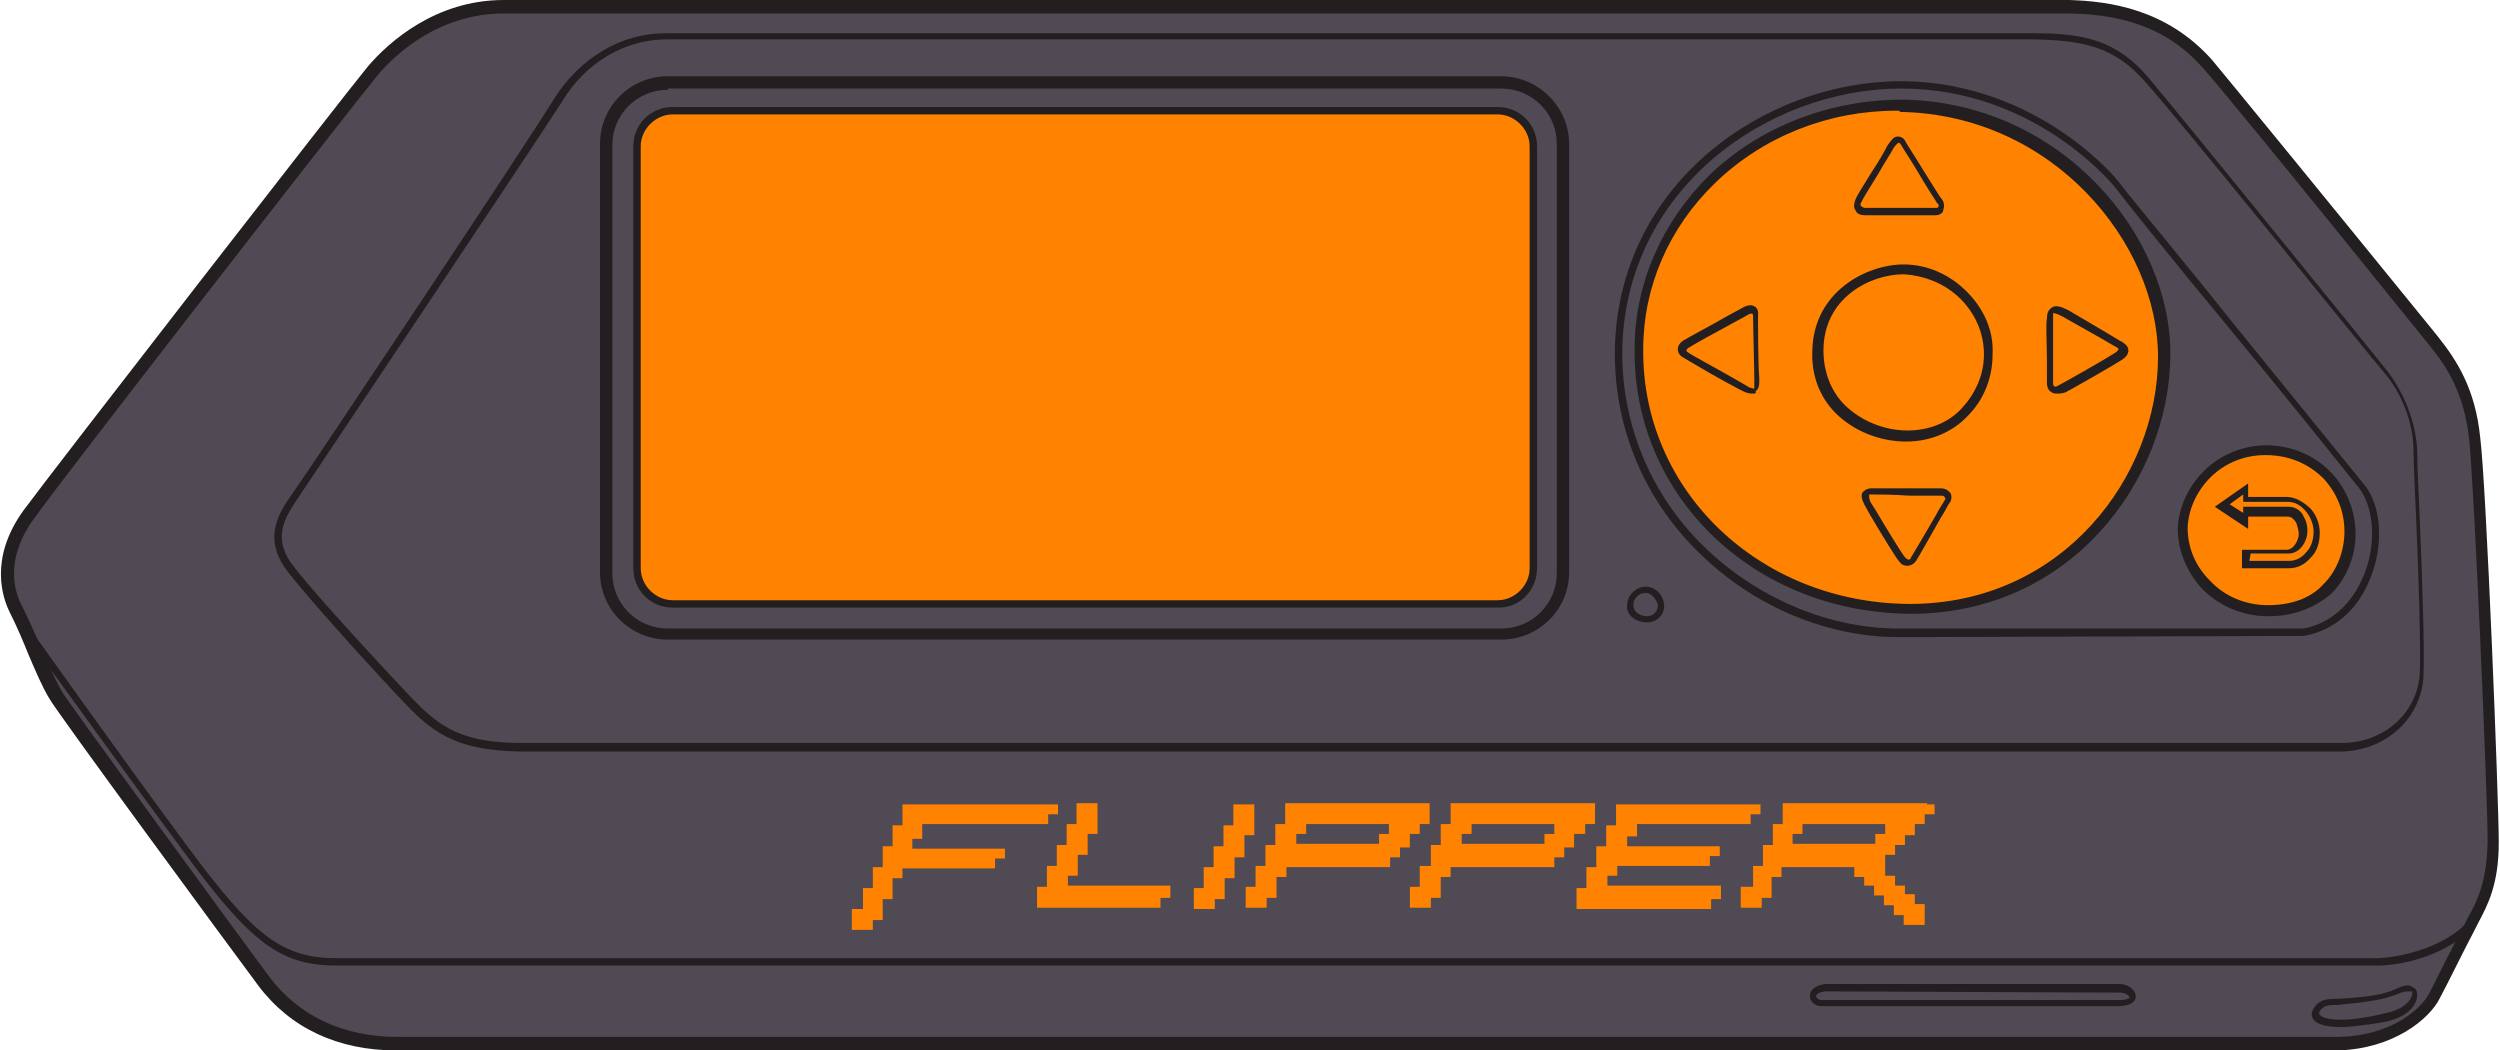 <svg width="238" height="100" viewBox="0 0 238 100" fill="none" xmlns="http://www.w3.org/2000/svg">
<g clip-path="url(#clip0_2750_8075)">
<path d="M48.07 0.703H196.982C201.565 0.82 206.267 1.873 210.028 6.206C213.789 10.539 229.89 30.445 231.536 32.553C233.181 34.66 234.944 37.354 235.414 41.803C235.884 46.253 237.177 76.112 237.177 80.211C237.177 84.543 235.884 86.3 234.944 88.29C234.004 90.047 232.594 92.974 231.653 94.731C230.713 96.487 227.54 99.18 222.486 99.297H37.845C32.438 99.297 27.972 97.307 25.034 93.326C22.096 89.461 5.994 67.33 5.289 66.159C4.114 64.286 3.173 61.358 1.528 58.08C0.47 55.972 -4.35114e-06 52.693 2.703 48.946C5.524 45.199 33.026 9.602 35.494 6.792C37.962 3.864 42.194 0.585 48.07 0.703Z" fill="#4F4A54"/>
<path d="M37.727 100C32.203 100 27.62 97.892 24.564 93.794C21.861 90.164 5.406 67.799 4.701 66.51C3.996 65.34 3.408 63.934 2.703 62.295C2.233 61.124 1.645 59.719 0.94 58.314C0.235 56.909 -1.058 53.162 2.233 48.595C5.171 44.614 32.791 9.016 35.024 6.323C37.022 3.981 41.488 0 47.953 0H48.07H196.982C200.743 0.117 206.267 0.82 210.615 5.738C212.848 8.431 220.135 17.33 231.653 31.499L232.123 32.084C233.886 34.309 235.649 37.002 236.12 41.686C236.707 46.37 237.882 76.23 237.882 80.211C237.882 84.192 236.825 86.183 235.884 87.939C235.767 88.173 235.649 88.407 235.532 88.642C234.592 90.398 233.181 93.326 232.241 95.082C231.301 96.956 227.892 99.883 222.486 100H37.845H37.727ZM47.953 1.288C41.959 1.288 37.845 4.918 35.964 7.143C33.731 9.836 6.112 45.316 3.291 49.297C0.353 53.279 1.41 56.44 2.116 57.728C2.821 59.133 3.408 60.539 3.996 61.827C4.701 63.466 5.289 64.754 5.877 65.808C6.464 66.862 22.683 88.993 25.622 92.974C28.442 96.721 32.674 98.712 37.845 98.712H222.721C227.54 98.595 230.478 96.136 231.301 94.496C232.241 92.623 233.651 89.813 234.592 88.056C234.709 87.822 234.827 87.588 234.944 87.354C235.884 85.714 236.707 83.958 236.825 80.211C236.825 75.644 235.532 46.136 235.062 41.803C234.592 37.471 232.946 34.895 231.301 32.904L230.831 32.319C216.374 14.403 211.438 8.431 209.793 6.557C206.737 3.045 202.741 1.405 197.217 1.288H48.305C48.07 1.288 47.953 1.288 47.953 1.288Z" fill="#231F20"/>
<path d="M32.086 91.921C26.68 91.921 23.859 89.813 17.277 80.796C10.93 72.248 2.116 59.953 1.998 59.836L2.586 59.485C2.703 59.602 11.4 71.897 17.747 80.445C24.211 89.227 26.915 91.218 32.086 91.218H226.482C230.361 90.984 234.357 89.11 235.414 87.002L236.002 87.354C234.827 89.696 230.596 91.803 226.482 91.921H32.086Z" fill="#231F20"/>
<path d="M193.691 3.396C198.392 3.396 201.448 3.981 204.504 7.611C207.559 11.241 225.659 33.606 227.187 35.48C228.715 37.354 230.008 40.164 230.008 43.208C230.008 46.253 230.713 60.539 230.478 64.286C230.243 68.15 227.07 70.96 222.956 71.077H49.363C43.839 70.96 41.488 69.555 38.903 66.862C36.317 64.052 29.618 56.909 27.62 54.333C25.387 51.522 26.444 49.414 27.737 47.424C29.265 45.55 51.008 12.88 53.124 9.485C55.122 6.206 58.883 3.396 63.467 3.396H193.691Z" fill="#4F4A54"/>
<path d="M49.48 71.546C43.839 71.429 41.488 70.023 38.785 67.213C36.082 64.403 29.5 57.143 27.502 54.567C25.152 51.639 26.209 49.297 27.62 47.307C29.148 45.199 50.891 12.529 52.771 9.368C55.239 5.504 59.118 3.162 63.349 3.162H193.573C198.51 3.162 201.565 3.864 204.621 7.494C207.677 11.124 226.012 33.724 227.305 35.363C229.068 37.705 230.125 40.632 230.125 43.326C230.125 44.379 230.243 46.721 230.361 49.414C230.596 55.035 230.831 61.944 230.713 64.403C230.478 68.384 227.187 71.429 222.956 71.546H49.48ZM63.467 3.747C59.471 3.747 55.71 5.972 53.477 9.719C51.479 12.881 29.618 45.55 28.207 47.658C27.032 49.414 25.857 51.405 28.09 54.098C30.088 56.675 36.67 63.817 39.373 66.628C41.959 69.321 44.192 70.726 49.598 70.726H223.191C227.07 70.609 230.125 67.799 230.361 64.169C230.478 61.71 230.243 54.45 230.008 49.18C229.89 46.487 229.773 44.145 229.773 43.091C229.773 39.344 227.892 36.534 227.07 35.597C225.659 33.958 207.442 11.358 204.269 7.845C201.33 4.45 198.392 3.864 193.691 3.747H63.467Z" fill="#231F20"/>
<path d="M224.836 46.37C227.775 50.117 225.777 59.251 219.313 60.304H180.762C167.481 60.187 153.965 49.297 154.083 33.724C154.2 18.15 167.716 8.197 181.115 8.197C193.338 8.314 200.86 16.745 201.565 17.799C203.798 20.726 222.251 43.091 224.836 46.37Z" fill="#4F4A54"/>
<path d="M180.762 60.656C174.063 60.656 167.246 57.845 162.193 53.044C156.669 47.892 153.73 40.983 153.73 33.606C153.848 17.564 167.952 7.728 180.998 7.728H181.115C194.161 7.845 201.8 17.33 201.8 17.447C202.858 18.852 207.677 24.59 212.613 30.796C218.02 37.471 223.661 44.379 225.072 46.136C226.717 48.126 226.952 51.873 225.659 55.035C224.484 58.08 222.133 60.07 219.313 60.539L180.762 60.656ZM180.998 8.431C168.304 8.431 154.553 18.033 154.436 33.606C154.436 40.749 157.374 47.541 162.663 52.459C167.717 57.143 174.298 59.836 180.762 59.836H219.313C221.781 59.368 223.896 57.611 225.072 54.684C226.247 51.756 226.012 48.361 224.601 46.487C223.191 44.731 217.667 37.822 212.143 31.148C207.089 25.058 202.388 19.204 201.33 17.799C201.213 17.681 193.808 8.431 180.998 8.431Z" fill="#231F20"/>
<path d="M173.711 94.028H201.801C202.858 94.028 203.916 95.316 201.918 95.433H173.358C172.535 95.433 171.83 94.379 173.711 94.028Z" fill="#4F4A54"/>
<path d="M173.358 95.784C172.77 95.784 172.3 95.316 172.3 94.848C172.3 94.496 172.418 93.911 173.711 93.677H201.801C202.623 93.677 203.328 94.262 203.328 94.848C203.328 95.199 203.093 95.667 201.918 95.784H173.358ZM173.711 94.379C173.005 94.496 172.888 94.731 172.888 94.848C172.888 94.965 173.123 95.199 173.358 95.199H201.918C202.506 95.199 202.741 94.965 202.741 94.965C202.741 94.848 202.388 94.496 201.801 94.496L173.711 94.379Z" fill="#231F20"/>
<path d="M229.655 94.145C230.008 94.262 230.008 96.136 226.835 96.838C222.016 98.009 219.783 97.19 220.488 96.019C221.193 94.848 222.016 95.55 225.424 94.965C228.833 94.379 228.833 93.677 229.655 94.145Z" fill="#4F4A54"/>
<path d="M222.839 97.775C221.546 97.775 220.605 97.541 220.253 97.073C220.018 96.721 220.018 96.37 220.253 96.019C220.723 95.199 221.428 95.082 222.486 95.082C223.191 95.082 224.131 94.965 225.424 94.848C227.07 94.614 227.892 94.262 228.362 94.028C228.95 93.794 229.303 93.677 229.773 94.028C230.008 94.145 230.125 94.379 230.125 94.731C230.125 95.082 229.89 96.721 226.952 97.307C225.424 97.541 223.896 97.775 222.839 97.775ZM229.185 94.379C229.068 94.379 228.95 94.379 228.598 94.496C228.01 94.731 227.187 95.082 225.542 95.316C224.249 95.55 223.309 95.55 222.603 95.667C221.428 95.667 221.193 95.784 220.84 96.253C220.723 96.487 220.84 96.604 220.84 96.604C221.193 97.073 223.074 97.424 226.952 96.487C228.715 96.136 229.303 95.433 229.538 94.965C229.655 94.731 229.655 94.496 229.655 94.379C229.42 94.379 229.303 94.379 229.185 94.379Z" fill="#231F20"/>
<path d="M180.998 10.07C195.336 10.305 206.032 22.131 206.032 33.958C205.914 46.37 196.042 58.08 181.703 58.08C167.364 57.963 155.846 47.307 155.964 33.373C156.081 20.023 167.717 9.836 180.998 10.07Z" fill="#FF8200"/>
<path d="M181.938 58.431H181.82C167.011 58.314 155.493 47.307 155.611 33.255C155.611 27.049 158.197 21.195 162.663 16.745C167.481 12.061 174.181 9.485 181.115 9.485C196.277 9.719 206.737 22.483 206.619 33.841C206.502 45.785 197.099 58.431 181.938 58.431ZM180.527 10.539C174.063 10.539 167.834 12.998 163.25 17.447C158.902 21.663 156.434 27.284 156.434 33.255C156.316 46.721 167.482 57.377 181.703 57.494H181.82C196.394 57.494 205.444 45.316 205.444 33.958C205.444 23.185 195.454 10.89 180.88 10.656C180.88 10.539 180.762 10.539 180.527 10.539Z" fill="#231F20"/>
<path d="M215.552 42.74C220.605 42.74 223.661 46.838 223.661 50.585C223.661 54.215 221.076 58.08 215.904 58.08C210.968 57.962 207.795 53.981 207.795 50.234C207.912 46.487 211.085 42.857 215.552 42.74Z" fill="#FF8200"/>
<path d="M216.022 58.665H215.904C213.554 58.665 211.321 57.728 209.675 56.089C208.147 54.45 207.324 52.342 207.324 50.351C207.442 46.604 210.615 42.506 215.669 42.389C218.137 42.389 220.37 43.325 222.016 45.082C223.426 46.604 224.249 48.712 224.249 50.82C224.249 52.927 223.426 55.035 221.898 56.557C220.37 57.845 218.372 58.665 216.022 58.665ZM215.669 43.325C211.203 43.325 208.382 46.955 208.265 50.234C208.265 52.108 208.97 53.864 210.38 55.269C211.791 56.791 213.789 57.611 215.904 57.611C218.02 57.611 219.9 57.026 221.193 55.62C222.486 54.333 223.191 52.459 223.191 50.585C223.191 48.712 222.486 46.955 221.193 45.55C220.253 44.614 218.49 43.325 215.669 43.325Z" fill="#231F20"/>
<path d="M181.585 53.864C181.233 53.864 180.998 53.747 180.762 53.396C180.527 53.161 179.235 51.054 178.059 49.063L177.472 48.009C177.237 47.541 177.119 47.072 177.354 46.838C177.472 46.721 177.707 46.487 178.177 46.487C178.647 46.487 180.292 46.487 181.82 46.487C183.113 46.487 184.406 46.487 184.759 46.487C185.346 46.487 185.581 46.838 185.699 46.955C185.816 47.19 185.816 47.658 185.581 47.892C185.464 48.009 185.229 48.595 184.759 49.297C183.701 51.171 182.643 53.044 182.408 53.396C182.173 53.747 181.82 53.864 181.585 53.864ZM178.059 47.072C177.942 47.072 177.942 47.072 177.942 47.19C177.942 47.307 177.942 47.541 178.059 47.775L178.647 48.712C179.47 50.117 181.115 52.81 181.35 53.044C181.468 53.161 181.585 53.279 181.703 53.279C181.82 53.279 181.938 53.161 181.938 53.044C182.173 52.693 183.466 50.468 184.288 49.063C184.641 48.361 184.994 47.892 185.111 47.658C185.229 47.541 185.229 47.424 185.111 47.307C185.111 47.19 184.876 47.19 184.759 47.19C184.406 47.19 183.231 47.19 181.82 47.19C180.175 47.072 178.647 47.072 178.059 47.072Z" fill="#231F20"/>
<path d="M166.894 37.471C166.659 37.471 166.541 37.471 166.189 37.353C165.836 37.236 163.25 35.831 160.9 34.426L160.312 34.075C159.842 33.841 159.724 33.489 159.724 33.255C159.724 32.904 159.959 32.553 160.43 32.318C160.782 32.084 163.015 30.913 164.426 30.094L165.718 29.391C166.071 29.157 166.659 28.923 167.011 29.157C167.481 29.391 167.364 29.977 167.364 30.094C167.364 30.796 167.364 34.543 167.481 35.948V36.417C167.481 36.768 167.364 37.119 167.129 37.236C167.246 37.471 167.011 37.471 166.894 37.471ZM166.776 29.859C166.659 29.859 166.541 29.859 166.189 30.094L164.896 30.796C163.368 31.616 161.252 32.787 160.9 33.021C160.665 33.138 160.547 33.255 160.547 33.372C160.547 33.489 160.665 33.489 160.782 33.606L161.37 33.958C162.663 34.66 166.189 36.651 166.541 36.885C166.894 37.002 167.011 37.002 167.011 37.002C167.011 37.002 167.011 36.885 167.011 36.768V36.3C167.011 34.895 166.894 31.148 166.894 30.445H167.246H166.894C166.894 29.977 166.894 29.859 166.776 29.859Z" fill="#231F20"/>
<path d="M195.806 37.471C195.689 37.471 195.454 37.471 195.336 37.354C195.101 37.236 194.866 37.002 194.866 36.417C194.866 36.066 194.866 35.246 194.866 34.309C194.866 32.787 194.749 30.913 194.866 30.328C194.866 29.859 194.984 29.508 195.336 29.274C195.689 29.04 196.159 29.157 196.864 29.508C197.452 29.859 200.86 31.85 201.801 32.435L202.036 32.553C202.388 32.787 202.623 33.021 202.623 33.372C202.623 33.606 202.506 33.958 201.918 34.309C201.213 34.778 197.099 37.119 196.629 37.354C196.277 37.471 196.042 37.471 195.806 37.471ZM195.454 30.328C195.454 31.03 195.454 32.787 195.454 34.309C195.454 35.246 195.454 36.066 195.454 36.417C195.454 36.534 195.454 36.768 195.571 36.768C195.689 36.885 195.806 36.768 196.042 36.651C196.512 36.417 200.625 34.075 201.33 33.606C201.565 33.489 201.683 33.255 201.683 33.255C201.683 33.138 201.565 33.138 201.448 33.021L201.213 32.904C200.273 32.318 196.864 30.445 196.277 30.094C195.806 29.859 195.454 29.742 195.454 29.859C195.454 29.859 195.454 30.094 195.454 30.328Z" fill="#231F20"/>
<path d="M184.288 20.492C183.936 20.492 179.587 20.492 178.177 20.492H177.589C177.119 20.492 176.766 20.375 176.649 20.023C176.531 19.906 176.414 19.555 176.649 18.97C176.766 18.618 177.472 17.564 178.177 16.393C178.882 15.339 179.47 14.286 179.705 13.817C180.057 13.349 180.292 12.998 180.645 12.998C180.998 12.998 181.233 13.115 181.468 13.583C181.585 13.817 182.29 14.871 182.996 16.042C183.818 17.33 184.641 18.735 184.876 18.97C185.111 19.321 185.111 19.672 184.994 20.023C184.994 20.258 184.641 20.492 184.288 20.492ZM177.589 19.789H178.177C180.88 19.789 184.053 19.789 184.288 19.789C184.406 19.789 184.523 19.789 184.523 19.672C184.641 19.555 184.523 19.438 184.406 19.321C184.171 18.97 183.348 17.681 182.525 16.276C181.82 15.105 181.115 14.051 180.998 13.817C180.88 13.583 180.762 13.583 180.762 13.583C180.762 13.583 180.527 13.7 180.292 14.051C180.057 14.52 179.352 15.574 178.764 16.628C178.059 17.799 177.354 18.852 177.237 19.204C177.119 19.321 177.119 19.438 177.119 19.555C177.354 19.789 177.472 19.789 177.589 19.789Z" fill="#231F20"/>
<path d="M217.902 54.098H213.436V52.342H217.667C218.372 52.342 218.842 51.405 218.842 50.82C218.842 50.586 218.725 50.117 218.607 49.766C218.372 49.415 218.137 49.18 217.785 49.18H214.024V50.351L210.85 48.244L214.024 46.019V47.307H217.667C218.49 47.307 219.313 47.775 220.018 48.478C220.605 49.18 220.84 50 220.84 50.703C220.84 51.639 220.605 52.459 220.018 53.045C219.43 53.747 218.725 54.098 217.902 54.098ZM214.141 53.396H217.902C218.49 53.396 219.078 53.162 219.548 52.576C220.018 52.108 220.253 51.405 220.253 50.586C220.253 50 220.018 49.297 219.548 48.712C219.078 48.127 218.49 47.775 217.785 47.775H213.554V47.073L212.261 48.009L213.554 48.829V48.244H217.902C218.49 48.244 219.078 48.595 219.313 49.18C219.665 49.766 219.665 50.351 219.665 50.586C219.665 51.522 218.96 52.693 217.902 52.693H214.259L214.141 53.396Z" fill="#231F20"/>
<path d="M156.669 56.089C157.491 56.089 158.197 56.908 158.197 57.611C158.197 58.197 157.726 59.016 156.786 58.899C155.846 58.782 155.141 58.314 155.141 57.494C155.141 56.791 155.728 56.089 156.669 56.089Z" fill="#4F4A54"/>
<path d="M156.786 59.251C155.728 59.251 154.788 58.548 154.906 57.611C154.906 56.674 155.728 55.855 156.669 55.855C157.726 55.855 158.432 56.791 158.432 57.728C158.432 58.431 157.844 59.251 156.786 59.251ZM156.669 56.44C156.081 56.44 155.493 56.909 155.493 57.611C155.493 58.197 156.081 58.665 156.786 58.665C157.491 58.665 157.844 58.08 157.844 57.611C157.726 57.143 157.256 56.44 156.669 56.44Z" fill="#231F20"/>
<path d="M181.468 42.037C178.882 42.037 176.414 40.983 174.768 39.344C173.24 37.822 172.418 35.714 172.535 33.372C172.653 27.752 177.707 25.175 181.233 25.175C183.466 25.175 185.581 26.112 187.227 27.752C188.872 29.391 189.812 31.499 189.695 33.724C189.695 35.948 188.872 38.056 187.344 39.578C185.934 41.101 183.818 42.037 181.468 42.037ZM181.233 26.112C178.059 26.112 173.593 28.337 173.593 33.372C173.593 35.363 174.298 37.236 175.591 38.525C177.119 40.047 179.352 40.983 181.585 40.983C183.583 40.983 185.464 40.281 186.756 38.876C188.049 37.471 188.872 35.714 188.872 33.724C188.872 31.733 188.049 29.859 186.639 28.454C185.111 26.932 183.113 26.229 181.233 26.112Z" fill="#231F20"/>
<path d="M142.918 60.304H63.584C60.411 60.304 57.708 57.728 57.708 54.45V13.7C57.708 10.539 60.293 7.845 63.584 7.845H142.918C146.091 7.845 148.794 10.422 148.794 13.7V54.45C148.794 57.728 146.208 60.304 142.918 60.304Z" fill="#4F4A54"/>
<path d="M142.918 60.89H63.584C60.058 60.89 57.12 58.08 57.12 54.45V13.7C57.12 10.187 59.941 7.26 63.584 7.26H142.918C146.443 7.26 149.382 10.187 149.382 13.7V54.45C149.382 58.08 146.443 60.89 142.918 60.89ZM63.584 8.548C60.646 8.548 58.295 10.89 58.295 13.817V54.567C58.295 57.494 60.646 59.836 63.584 59.836H142.918C145.856 59.836 148.206 57.494 148.206 54.567V13.7C148.206 10.773 145.856 8.431 142.918 8.431H63.584V8.548Z" fill="#231F20"/>
<path d="M142.682 57.494H64.054C62.174 57.494 60.646 55.972 60.646 54.098V13.934C60.646 12.061 62.174 10.539 64.054 10.539H142.565C144.445 10.539 145.973 12.061 145.973 13.934V54.098C146.091 55.972 144.563 57.494 142.682 57.494Z" fill="#FF8200"/>
<path d="M142.682 57.845H64.054C61.939 57.845 60.293 56.206 60.293 54.098V13.934C60.293 11.827 61.939 10.187 64.054 10.187H142.565C144.68 10.187 146.326 11.827 146.326 13.934V54.098C146.326 56.206 144.68 57.845 142.682 57.845ZM64.054 10.89C62.409 10.89 60.998 12.295 60.998 13.934V54.098C60.998 55.738 62.409 57.143 64.054 57.143H142.565C144.21 57.143 145.621 55.738 145.621 54.098V13.934C145.621 12.295 144.21 10.89 142.565 10.89H64.054Z" fill="#231F20"/>
<path d="M109.539 84.309C106.953 84.309 104.25 84.309 101.664 84.309V83.372H102.604C102.604 82.904 102.604 81.85 102.604 81.382H103.545C103.545 80.913 103.545 79.859 103.545 79.391H104.485C104.485 78.571 104.485 77.283 104.485 76.464C104.015 76.464 102.957 76.464 102.487 76.464C102.487 76.932 102.487 77.986 102.487 78.454H101.547C101.547 78.923 101.547 79.977 101.547 80.445H100.606C100.606 80.913 100.606 81.967 100.606 82.436H99.666C99.666 82.904 99.666 83.958 99.666 84.426H98.726C98.726 84.894 98.726 85.948 98.726 86.417C102.604 86.417 106.601 86.417 110.479 86.417V85.48H111.419V84.309C111.067 84.309 110.126 84.309 109.539 84.309Z" fill="#FF8200"/>
<path d="M118.471 80.445V79.508H119.411C119.411 78.689 119.411 77.4 119.411 76.581C118.941 76.581 117.883 76.581 117.413 76.581C117.413 77.049 117.413 78.103 117.413 78.571H116.473C116.473 79.04 116.473 80.094 116.473 80.562H115.533C115.533 81.031 115.533 82.084 115.533 82.553H114.593C114.593 83.021 114.593 84.075 114.593 84.543H113.652C113.652 85.012 113.652 86.066 113.652 86.534C114.122 86.534 115.18 86.534 115.65 86.534V85.597H116.591C116.591 85.129 116.591 84.075 116.591 83.607H117.531C117.531 83.138 117.531 82.084 117.531 81.616H118.471V80.445Z" fill="#FF8200"/>
<path d="M149.969 79.391H150.91V78.454H151.85C151.85 77.986 151.85 76.932 151.85 76.464C147.266 76.464 142.682 76.464 138.099 76.464C138.099 76.932 138.099 77.986 138.099 78.454H137.158C137.158 78.923 137.158 79.977 137.158 80.445H136.218C136.218 80.913 136.218 81.967 136.218 82.436H135.16C135.16 82.904 135.16 83.958 135.16 84.426H134.22C134.22 84.894 134.22 85.948 134.22 86.417C134.69 86.417 135.748 86.417 136.218 86.417V85.48H137.158C137.158 85.012 137.158 83.958 137.158 83.489H138.099V82.553C141.39 82.553 144.68 82.553 147.971 82.553V81.616H148.912V80.679H149.852V79.391H149.969ZM147.971 79.391H147.031V80.328C144.445 80.328 141.742 80.328 139.157 80.328V79.391H140.097V78.454C142.682 78.454 145.386 78.454 147.971 78.454V79.391Z" fill="#FF8200"/>
<path d="M134.22 79.391H135.16V78.454H136.101C136.101 77.986 136.101 76.932 136.101 76.464C131.517 76.464 126.933 76.464 122.35 76.464C122.35 76.932 122.35 77.986 122.35 78.454H121.409C121.409 78.923 121.409 79.977 121.409 80.445H120.469C120.469 80.913 120.469 81.967 120.469 82.436H119.529C119.529 82.904 119.529 83.958 119.529 84.426H118.589C118.589 84.894 118.589 85.948 118.589 86.417C119.059 86.417 120.117 86.417 120.587 86.417V85.48H121.527C121.527 85.012 121.527 83.958 121.527 83.489H122.467V82.553C125.758 82.553 129.049 82.553 132.34 82.553V81.616H133.28V80.679H134.22V79.391ZM132.222 79.391H131.282V80.328C128.696 80.328 125.993 80.328 123.407 80.328V79.391H124.348V78.454C126.933 78.454 129.637 78.454 132.222 78.454V79.391Z" fill="#FF8200"/>
<path d="M166.659 78.454V77.518H167.599V76.581C163.015 76.581 158.432 76.581 153.848 76.581C153.848 77.049 153.848 78.103 153.848 78.571H152.908C152.908 79.04 152.908 80.094 152.908 80.562H151.967C151.967 81.031 151.967 82.084 151.967 82.553H151.027C151.027 83.021 151.027 84.075 151.027 84.543H150.087C150.087 85.012 150.087 86.066 150.087 86.534C154.318 86.534 158.667 86.534 162.898 86.534V85.597H163.838V84.309C160.312 84.309 156.551 84.309 153.025 84.309V83.372H153.965V82.436C156.904 82.436 159.842 82.436 162.78 82.436V81.499H163.721V80.562C160.782 80.562 157.844 80.562 154.906 80.562V79.625H155.846V78.454C159.489 78.454 163.133 78.454 166.659 78.454Z" fill="#FF8200"/>
<path d="M99.784 78.454V77.518H100.724V76.581C95.788 76.581 90.851 76.581 85.915 76.581C85.915 77.049 85.915 78.103 85.915 78.571H84.975C84.975 79.04 84.975 80.094 84.975 80.562H84.035C84.035 81.031 84.035 82.084 84.035 82.553H83.094C83.094 83.021 83.094 84.075 83.094 84.543H82.154C82.154 85.012 82.154 86.066 82.154 86.534H81.096C81.096 87.002 81.096 88.056 81.096 88.525C81.566 88.525 82.624 88.525 83.094 88.525V87.588H84.035C84.035 87.12 84.035 86.066 84.035 85.597H84.975C84.975 85.129 84.975 84.075 84.975 83.607H85.915V82.67C88.853 82.67 91.792 82.67 94.73 82.67V81.733H95.67V80.796C92.732 80.796 89.794 80.796 86.855 80.796V79.859H87.796V78.454C91.909 78.454 95.905 78.454 99.784 78.454Z" fill="#FF8200"/>
<path d="M183.466 76.464C178.882 76.464 174.298 76.464 169.715 76.464C169.715 76.932 169.715 77.986 169.715 78.454H168.774C168.774 78.923 168.774 79.977 168.774 80.445H167.834C167.834 80.913 167.834 81.967 167.834 82.436H166.894C166.894 82.904 166.894 83.958 166.894 84.426H165.719C165.719 84.894 165.719 85.948 165.719 86.417C166.189 86.417 167.246 86.417 167.717 86.417V85.48H168.657C168.657 85.012 168.657 83.958 168.657 83.489H169.597V82.553C171.83 82.553 174.181 82.553 176.531 82.553V83.489H177.472V84.309H178.412V85.246H179.352V86.183H180.292V87.119H181.233V88.056C181.703 88.056 182.76 88.056 183.231 88.056C183.231 87.588 183.231 86.534 183.231 86.066H182.29V85.129H181.35V84.309H180.41V83.372H179.47C179.47 82.904 179.47 81.85 179.47 81.382H180.41V80.445H181.35V79.508H182.29V78.454H183.231V77.517H184.171V76.581H183.466V76.464ZM179.47 79.391H178.529V80.328C175.944 80.328 173.24 80.328 170.655 80.328V79.391H171.595V78.454C174.181 78.454 176.884 78.454 179.47 78.454V79.391Z" fill="#FF8200"/>
</g>
<defs>
<clipPath id="clip0_2750_8075">
<rect width="238" height="100" fill="white"/>
</clipPath>
</defs>
</svg>
